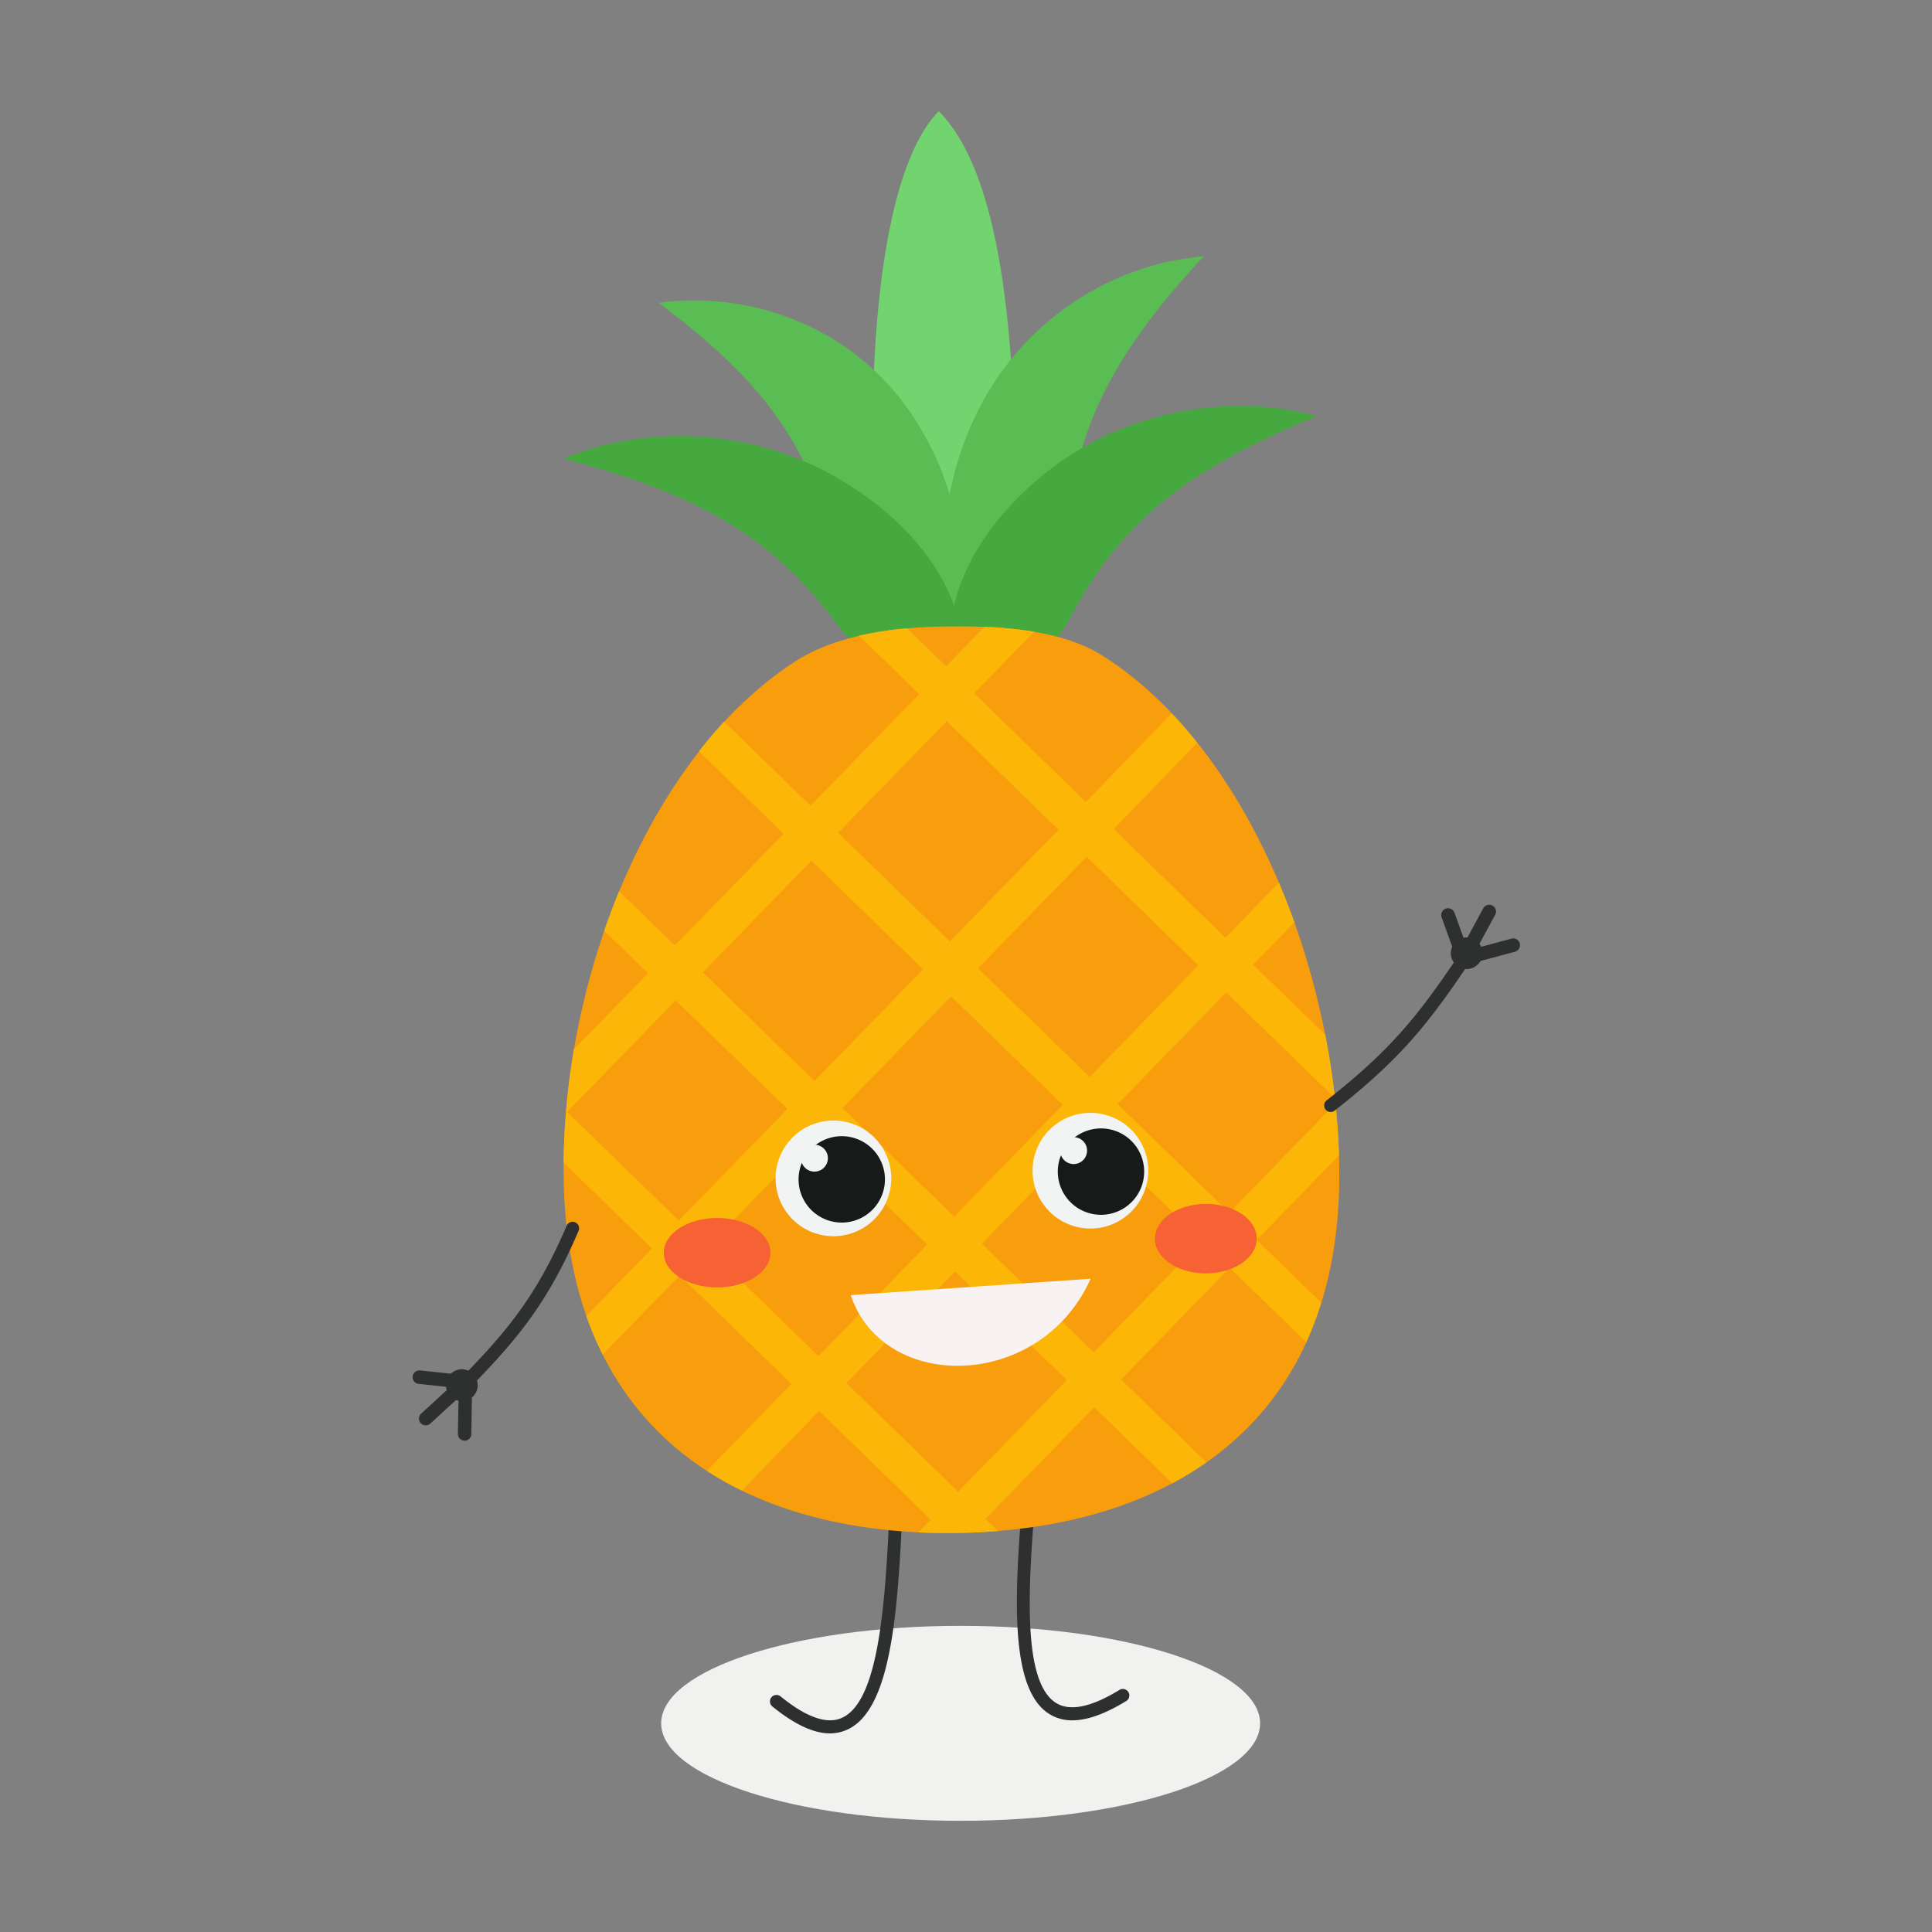 <svg id="Layer_1" data-name="Layer 1" xmlns="http://www.w3.org/2000/svg" viewBox="0 0 450 450"><rect x="0" y="0" width="450" height="450" fill="#808080" stroke="none"/><defs><style>.cls-1{fill:#f1f2f0;}.cls-2{fill:#2e3030;}.cls-3{fill:#72d46f;}.cls-4{fill:#5abd53;}.cls-5{fill:#46a93f;}.cls-6{fill:#f89d0c;}.cls-7{fill:#fbb608;}.cls-8{fill:#f2f4f4;}.cls-9{fill:#181919;}.cls-10{fill:#f76234;}.cls-11{fill:#f9f2f2;}</style></defs><path class="cls-1" d="M293.5,401.4c0,12.53-31.23,22.7-69.75,22.7S154,413.93,154,401.4s31.22-22.71,69.74-22.71S293.5,388.86,293.5,401.4Z"/><path class="cls-2" d="M193.34,403.74c-3.83,0-8.27-2.07-13.44-6.27a1.51,1.51,0,0,1-.22-2.13,1.53,1.53,0,0,1,2.13-.22c6,4.89,10.82,6.58,14.29,5,9.06-4.06,10.2-28.95,11.21-50.91a1.51,1.51,0,1,1,3,.13c-1.1,23.95-2.24,48.72-13,53.54A9.73,9.73,0,0,1,193.34,403.74Z"/><path class="cls-2" d="M249.76,400.7a9.92,9.92,0,0,1-5.33-1.46c-10-6.18-7.93-30.88-5.89-54.77a1.51,1.51,0,1,1,3,.26c-1.87,21.9-4,46.73,4.47,51.94,3.23,2,8.22.95,14.82-3.11a1.52,1.52,0,0,1,1.59,2.58C257.47,399.18,253.28,400.7,249.76,400.7Z"/><path class="cls-3" d="M236.43,107.58c.5,34.34-6.53,62.29-15.69,62.43s-17-27.6-17.49-61.95,3.31-69.81,15.4-82.16C232.23,39.48,235.93,73.23,236.43,107.58Z"/><path class="cls-4" d="M195.32,135c-.6-3.74-1.35-7.64-2.37-11.61-5.8-22.72-18.4-37-39.56-52.87,22.71-3,45.6,6.51,58.52,25.35C222.46,111.25,225,127.15,222.79,140,221,150.8,198.77,156.55,195.32,135Z"/><path class="cls-4" d="M248.08,131.4c.12-3.78.36-7.75.84-11.85,2.77-23.4,13.09-40,31.42-59.84-22.13,1.77-42.91,15.77-53,36.85-8.22,17.22-8.7,33.29-5,45.44C225.47,152.14,247.44,153.18,248.08,131.4Z"/><path class="cls-5" d="M195.64,146.28c-2-2.77-4.31-5.62-6.84-8.47-14.47-16.25-31.78-24.15-57.58-31,19.65-8.25,44.48-6.81,63.91,4.56,15.87,9.28,24.6,21.06,27.75,31.73C225.52,152,207.47,162.24,195.64,146.28Z"/><path class="cls-5" d="M249,144.34c1.61-3,3.41-6.12,5.47-9.26,11.82-18,27.75-28,52.22-38.17-20.71-5.63-45.07-1-62.56,12.78-14.28,11.24-21.11,24-22.59,35C220.33,153.83,239.78,161.68,249,144.34Z"/><path class="cls-6" d="M311.94,271.77c.87,59.45-39.22,84.56-89.11,85.28s-90.68-23.2-91.54-82.65c-.68-46.19,20-98.52,54-120.39,9.76-6.28,23.4-7.92,34.53-8.08,11.57-.17,26.66.3,36.93,6.76C290.67,174.05,311.28,226.12,311.94,271.77Z"/><path class="cls-7" d="M311.87,269.12q-.19-6-.82-12.1l-24.73,25.44-26-25.29,25.29-26,25.33,24.61c-.55-4.92-1.3-9.86-2.26-14.78l-16.78-16.3,9.59-9.87q-1.68-4.69-3.61-9.24l-12.46,12.82-26-25.29L278.86,173q-2.87-3.6-5.95-6.84l-20,20.62-26-25.29,13.95-14.35A89.91,89.91,0,0,0,229.3,146l-8.93,9.19-9.11-8.85a82.72,82.72,0,0,0-11.17,1.73l14,13.59-25.29,26-20.15-19.57q-3,3.28-5.86,6.89L182.5,194.2l-25.29,26-13-12.61q-1.87,4.51-3.48,9.2l10.18,9.89-17.24,17.74a165.82,165.82,0,0,0-2.39,26.37l20.56,20-15.28,15.73a76.35,76.35,0,0,0,3.83,9l17.93-18.46,26,25.29-19.67,20.25a76,76,0,0,0,8.14,4.58l18-18.54,26,25.29-2.87,3c2.9.13,5.85.18,8.82.13,3.28,0,6.52-.2,9.71-.46l-2.9-2.82,25.29-26,18.22,17.7a76.52,76.52,0,0,0,7.93-4.88l-19.86-19.3,25.29-26,17.82,17.3a76.51,76.51,0,0,0,3.48-9.2l-15-14.58Zm-32.76-44.28-25.3,26-26-25.29,25.3-26Zm-31.58,32.52-25.3,26-26-25.29,25.3-26Zm-27-89.39,26,25.3-25.29,26-26-25.29ZM189,200.48l26,25.3-25.29,26-26-25.29ZM132.1,259l25.3-26,26,25.29-25.29,26Zm58.55,56.88-26-25.3,25.3-26,26,25.29Zm32.51,31.58-26-25.3,25.3-26,26,25.29ZM254.75,315,228.7,289.68l25.3-26,26,25.3Z"/><path class="cls-2" d="M309.94,259a1.5,1.5,0,0,1-1.19-.57,1.52,1.52,0,0,1,.25-2.13c14.68-11.54,21-19.31,30.54-33.46a1.51,1.51,0,1,1,2.51,1.69c-9.7,14.42-16.18,22.36-31.18,34.15A1.46,1.46,0,0,1,309.94,259Z"/><path class="cls-2" d="M341.2,224.34a1.57,1.57,0,0,1-1.38-2.33l5.64-10.41a1.58,1.58,0,1,1,2.78,1.5l-5.65,10.42A1.58,1.58,0,0,1,341.2,224.34Z"/><path class="cls-2" d="M339.92,225.15l-4.14-11.48a1.58,1.58,0,0,1,3-1.07l3.15,8.75L352,218.64a1.58,1.58,0,1,1,.82,3.05Z"/><path class="cls-2" d="M339,219.42a3.69,3.69,0,1,0,5.23,0A3.7,3.7,0,0,0,339,219.42Z"/><path class="cls-2" d="M108.85,323.19a1.51,1.51,0,0,1-1.08-2.57c10.84-11.06,17.56-19.53,24.21-35.12a1.51,1.51,0,1,1,2.78,1.19c-6.83,16-13.72,24.72-24.83,36.05A1.52,1.52,0,0,1,108.85,323.19Z"/><path class="cls-2" d="M99.15,332a1.58,1.58,0,0,1-1.06-2.74l8.85-8.11a1.59,1.59,0,0,1,2.23.1,1.57,1.57,0,0,1-.1,2.23l-8.85,8.11A1.63,1.63,0,0,1,99.15,332Z"/><path class="cls-2" d="M108.2,335.57h0a1.59,1.59,0,0,1-1.55-1.61l.2-10.63-9.4-1a1.58,1.58,0,0,1,.32-3.14L110,320.49,109.78,334A1.58,1.58,0,0,1,108.2,335.57Z"/><path class="cls-2" d="M111.11,323.7a3.7,3.7,0,1,0-4.6,2.48A3.7,3.7,0,0,0,111.11,323.7Z"/><path class="cls-8" d="M240.51,272.68A13.47,13.47,0,1,0,254,259.21,13.46,13.46,0,0,0,240.51,272.68Z"/><path class="cls-9" d="M246.38,272.89a10.06,10.06,0,1,0,10.06-10.06A10.07,10.07,0,0,0,246.38,272.89Z"/><path class="cls-8" d="M246.94,268a3.13,3.13,0,1,0,3.13-3.13A3.13,3.13,0,0,0,246.94,268Z"/><path class="cls-8" d="M180.65,274.5A13.47,13.47,0,1,0,194.12,261,13.47,13.47,0,0,0,180.65,274.5Z"/><path class="cls-9" d="M186,274.7a10.06,10.06,0,1,0,10.06-10.06A10.07,10.07,0,0,0,186,274.7Z"/><path class="cls-8" d="M186.57,269.76a3.13,3.13,0,1,0,3.14-3.13A3.13,3.13,0,0,0,186.57,269.76Z"/><path class="cls-10" d="M179.46,291.79c0,4.46-5.56,8.08-12.43,8.08s-12.43-3.62-12.43-8.08,5.57-8.1,12.43-8.1S179.46,287.32,179.46,291.79Z"/><path class="cls-10" d="M292.72,288.51c0,4.46-5.32,8.09-11.87,8.09S269,293,269,288.51s5.32-8.1,11.88-8.1S292.72,284,292.72,288.51Z"/><path class="cls-11" d="M198.14,301.66c7.69,22.84,44.2,22.25,55.9-3.82Z"/></svg>